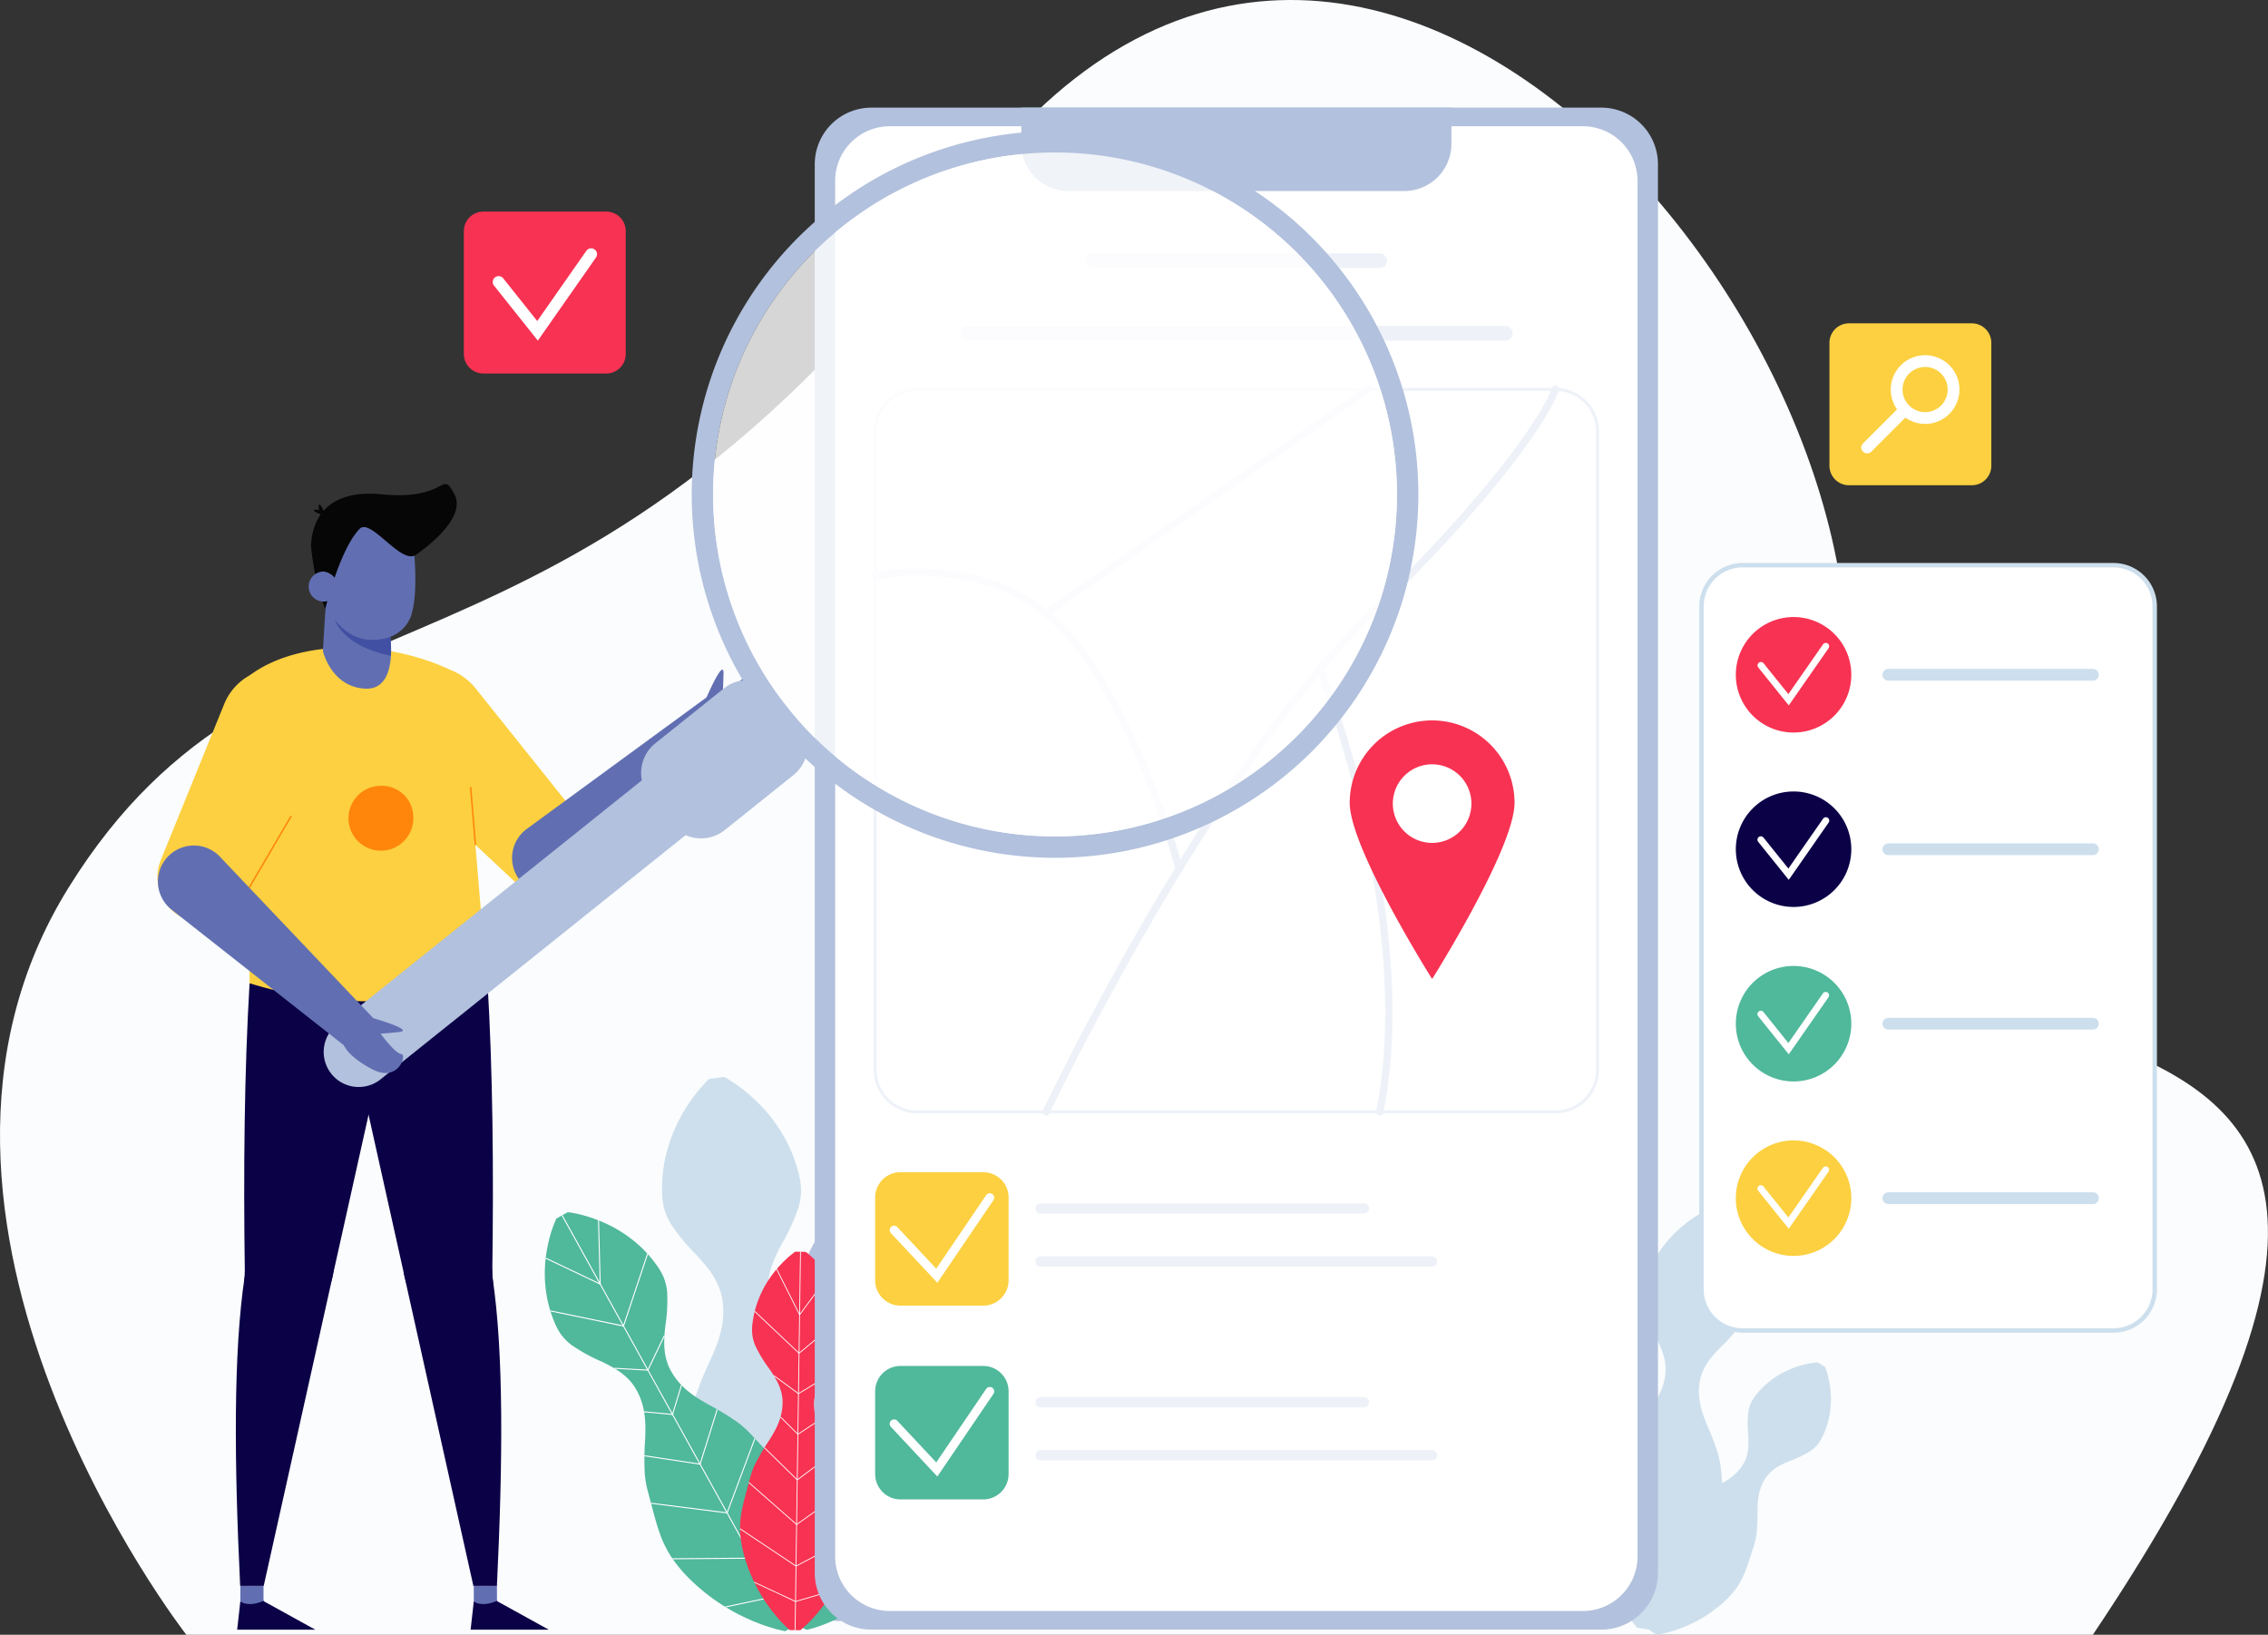 <svg id="Group_25794" data-name="Group 25794" xmlns="http://www.w3.org/2000/svg" xmlns:xlink="http://www.w3.org/1999/xlink" width="208.193" height="150.042" viewBox="0 0 208.193 150.042">
  <rect x="0" y="0" width="208.193" height="150.042" fill="#333333" stroke="none"/>
  <defs>
    <clipPath id="clip-path">
      <rect id="Rectangle_17870" data-name="Rectangle 17870" width="62.779" height="62.779" fill="none"/>
    </clipPath>
  </defs>
  <g id="Group_25684" data-name="Group 25684">
    <path id="Path_33313" data-name="Path 33313" d="M232.492,534.264s-29.719-38.142-10.807-68.576,45.593-14.223,82.5-63.935,90.881,18.4,79.134,54.591,74.924,2.4,24.186,77.919Z" transform="translate(-215.389 -384.222)" fill="#fafcfd"/>
  </g>
  <g id="Group_25685" data-name="Group 25685" transform="translate(71.428 110.468)">
    <path id="Path_33314" data-name="Path 33314" d="M748.792,1240.249c-.117-.106-.22-.211-.322-.317s-.209-.211-.3-.316c-.193-.21-.368-.419-.537-.628l-.248-.313-.23-.312c-.159-.208-.289-.415-.433-.623a16.449,16.449,0,0,1-1.344-2.469,16.143,16.143,0,0,1-.841-2.443,11.848,11.848,0,0,1-.382-2.418,8.857,8.857,0,0,1,.234-2.386c.179-.79.436-1.576.677-2.363.122-.393.239-.787.366-1.18a7.983,7.983,0,0,1,.5-1.173,22.055,22.055,0,0,1,1.495-2.319c.261-.386.519-.772.732-1.16a6.663,6.663,0,0,0,.518-1.172,5.357,5.357,0,0,0,.248-1.186,4.249,4.249,0,0,0-.045-1.2,5.11,5.11,0,0,0-.4-1.22c-.092-.2-.2-.411-.321-.617s-.243-.412-.369-.619a13.913,13.913,0,0,1-1.381-2.471,4.211,4.211,0,0,1-.266-1.213,4.966,4.966,0,0,1,.092-1.194,9.942,9.942,0,0,1,.718-2.361,10.752,10.752,0,0,1,1.42-2.323c.154-.192.312-.384.493-.574l.265-.286.29-.285c.092-.095.2-.189.308-.284s.216-.189.33-.282.239-.187.363-.281l.188-.14c.062-.047.138-.093.206-.139l1.061.056c.063.053.133.107.19.16l.172.159c.114.106.234.212.332.318s.207.211.3.315.194.21.276.314l.258.314.234.312c.159.208.3.415.429.622a10.726,10.726,0,0,1,1.167,2.46,9.946,9.946,0,0,1,.465,2.423,4.979,4.979,0,0,1-.035,1.2,4.219,4.219,0,0,1-.393,1.178,13.921,13.921,0,0,1-1.634,2.312c-.147.192-.3.384-.432.577s-.271.385-.384.579a5.144,5.144,0,0,0-.528,1.171,4.239,4.239,0,0,0-.171,1.19,5.36,5.36,0,0,0,.122,1.205,6.619,6.619,0,0,0,.391,1.22c.171.409.387.82.605,1.231a22.019,22.019,0,0,1,1.241,2.464,7.989,7.989,0,0,1,.377,1.219c.085.4.159.808.239,1.212.156.808.329,1.616.424,2.421a8.836,8.836,0,0,1-.019,2.4,11.832,11.832,0,0,1-.634,2.365,16.22,16.22,0,0,1-1.094,2.34,16.438,16.438,0,0,1-1.6,2.314c-.165.191-.316.383-.5.573l-.262.286-.28.285c-.191.189-.387.379-.6.568-.1.095-.219.188-.332.282s-.226.188-.354.281Z" transform="translate(-744.147 -1201.982)" fill="#b2c1dd"/>
  </g>
  <g id="Group_25686" data-name="Group 25686" transform="translate(60.777 98.855)">
    <path id="Path_33315" data-name="Path 33315" d="M676.239,1166.752c-.179-.11-.339-.223-.5-.337s-.325-.225-.47-.34c-.3-.228-.583-.459-.855-.691l-.4-.349-.377-.352c-.259-.234-.478-.473-.717-.709a21.849,21.849,0,0,1-2.357-2.905,21.509,21.509,0,0,1-1.692-2.992,15.731,15.731,0,0,1-1.085-3.072,11.765,11.765,0,0,1-.272-3.178c.043-1.077.189-2.167.313-3.255.065-.544.122-1.087.193-1.632a10.6,10.6,0,0,1,.374-1.656,29.3,29.3,0,0,1,1.393-3.4c.247-.568.492-1.136.676-1.7a8.815,8.815,0,0,0,.394-1.658,7.154,7.154,0,0,0,.038-1.612,5.653,5.653,0,0,0-.35-1.561,6.8,6.8,0,0,0-.821-1.5c-.169-.246-.365-.488-.569-.729s-.418-.481-.633-.721a18.539,18.539,0,0,1-2.406-2.9,5.608,5.608,0,0,1-.642-1.523,6.61,6.61,0,0,1-.169-1.585,13.23,13.23,0,0,1,.367-3.262,14.3,14.3,0,0,1,1.3-3.384c.155-.288.316-.577.506-.87l.278-.438.31-.442c.1-.146.222-.3.334-.445s.236-.3.363-.45.268-.3.408-.455l.211-.229c.071-.076.158-.155.236-.231l1.4-.184c.1.055.2.108.287.163l.263.166c.174.111.358.221.511.335s.322.226.467.34.305.229.438.345l.413.348.382.352c.259.234.489.471.713.71a14.3,14.3,0,0,1,2.123,2.936,13.237,13.237,0,0,1,1.2,3.058,6.591,6.591,0,0,1,.245,1.575,5.6,5.6,0,0,1-.228,1.637,18.535,18.535,0,0,1-1.578,3.421c-.146.287-.3.575-.426.859s-.262.57-.362.851a6.805,6.805,0,0,0-.407,1.661,5.63,5.63,0,0,0,.064,1.6,7.124,7.124,0,0,0,.451,1.548,8.823,8.823,0,0,0,.808,1.5c.322.493.7.979,1.09,1.464a29.373,29.373,0,0,1,2.221,2.923,10.625,10.625,0,0,1,.788,1.5c.209.508.4,1.019.607,1.528.4,1.019.822,2.035,1.141,3.064a11.779,11.779,0,0,1,.556,3.141,15.737,15.737,0,0,1-.257,3.248,21.432,21.432,0,0,1-.864,3.327,21.8,21.8,0,0,1-1.528,3.414c-.17.29-.32.578-.51.871l-.273.438-.3.441c-.2.294-.414.59-.648.888-.11.148-.241.3-.366.45s-.25.3-.395.453Z" transform="translate(-665.306 -1116.012)" fill="#cddfed"/>
  </g>
  <g id="Group_25687" data-name="Group 25687" transform="translate(50.01 111.255)">
    <path id="Path_33316" data-name="Path 33316" d="M607.67,1246.265c-.176-.031-.338-.071-.5-.11s-.328-.077-.477-.122c-.31-.086-.6-.181-.892-.279l-.425-.151-.408-.161c-.277-.1-.525-.224-.788-.337a18.553,18.553,0,0,1-2.768-1.56,18.237,18.237,0,0,1-2.27-1.836,13.352,13.352,0,0,1-1.816-2.088,10,10,0,0,1-1.207-2.426c-.3-.865-.527-1.771-.768-2.669-.119-.45-.244-.9-.357-1.35a9.084,9.084,0,0,1-.221-1.426,24.892,24.892,0,0,1,.041-3.118c.018-.526.034-1.051.005-1.551a7.5,7.5,0,0,0-.207-1.433,6.042,6.042,0,0,0-.474-1.285,4.786,4.786,0,0,0-.763-1.124,5.793,5.793,0,0,0-1.117-.929c-.21-.141-.44-.271-.677-.4s-.48-.25-.725-.372a15.763,15.763,0,0,1-2.805-1.54,4.751,4.751,0,0,1-.982-1,5.6,5.6,0,0,1-.628-1.2,11.268,11.268,0,0,1-.728-2.692,12.161,12.161,0,0,1-.032-3.078c.032-.276.07-.554.128-.845l.083-.433.107-.446c.032-.147.083-.3.125-.456s.094-.31.147-.468.117-.323.18-.486l.1-.247c.032-.082.076-.171.114-.257l1.051-.583c.092.013.191.023.278.039l.26.049c.172.033.352.063.508.105s.325.078.475.124.312.085.453.136l.435.145.411.159c.277.1.533.22.785.338a12.142,12.142,0,0,1,2.594,1.657,11.249,11.249,0,0,1,1.9,2.042,5.623,5.623,0,0,1,.685,1.168,4.766,4.766,0,0,1,.331,1.365,15.742,15.742,0,0,1-.179,3.195c-.026.272-.057.547-.068.812s-.029.532-.021.785a5.786,5.786,0,0,0,.2,1.439,4.8,4.8,0,0,0,.55,1.243,6.046,6.046,0,0,0,.839,1.082,7.489,7.489,0,0,0,1.107.934c.409.29.862.554,1.318.817a24.852,24.852,0,0,1,2.667,1.616,9.022,9.022,0,0,1,1.092.942c.324.336.637.679.956,1.017.634.681,1.284,1.352,1.858,2.065a10,10,0,0,1,1.419,2.308,13.344,13.344,0,0,1,.811,2.646,18.238,18.238,0,0,1,.356,2.9,18.53,18.53,0,0,1-.142,3.174c-.044.282-.073.557-.131.847l-.08.431-.1.441c-.069.3-.143.6-.235.9-.04.151-.1.312-.149.469s-.1.315-.17.482Z" transform="translate(-585.598 -1207.805)" fill="#50b89b"/>
  </g>
  <g id="Group_25688" data-name="Group 25688" transform="translate(51.556 111.523)">
    <rect id="Rectangle_17865" data-name="Rectangle 17865" width="0.092" height="43.314" transform="translate(0 0.045) rotate(-29.017)" fill="#fff"/>
  </g>
  <g id="Group_25689" data-name="Group 25689" transform="translate(50.072 112.011)">
    <path id="Path_33317" data-name="Path 33317" d="M591.131,1219.322l-5.072-2.412.04-.083,4.936,2.348-.152-5.769.092,0Z" transform="translate(-586.059 -1213.403)" fill="#fff"/>
  </g>
  <g id="Group_25690" data-name="Group 25690" transform="translate(50.512 115.073)">
    <path id="Path_33318" data-name="Path 33318" d="M596.069,1242.765l-6.753-1.4.019-.09,6.673,1.378,2.195-6.583.088.029Z" transform="translate(-589.315 -1236.075)" fill="#fff"/>
  </g>
  <g id="Group_25691" data-name="Group 25691" transform="translate(56.389 122.569)">
    <path id="Path_33319" data-name="Path 33319" d="M635.935,1294.793H635.9l-3.084-.168.005-.092,3.053.166,1.5-3.134.083.04Z" transform="translate(-632.82 -1291.563)" fill="#fff"/>
  </g>
  <g id="Group_25692" data-name="Group 25692" transform="translate(59.12 127.125)">
    <path id="Path_33320" data-name="Path 33320" d="M655.682,1328.034l-2.648-.248.009-.092,2.573.241.807-2.648.088.027Z" transform="translate(-653.034 -1325.287)" fill="#fff"/>
  </g>
  <g id="Group_25693" data-name="Group 25693" transform="translate(59.151 129.355)">
    <path id="Path_33321" data-name="Path 33321" d="M658.412,1346.88l-5.148-.776.014-.091,5.069.764,1.557-4.979.088.028Z" transform="translate(-653.265 -1341.798)" fill="#fff"/>
  </g>
  <g id="Group_25694" data-name="Group 25694" transform="translate(59.757 132.019)">
    <path id="Path_33322" data-name="Path 33322" d="M664.772,1368.4l-.036,0-6.981-.881.012-.092,6.945.877,2.534-6.785.087.032Z" transform="translate(-657.754 -1361.517)" fill="#fff"/>
  </g>
  <g id="Group_25695" data-name="Group 25695" transform="translate(61.738 136.205)">
    <path id="Path_33323" data-name="Path 33323" d="M672.416,1399.415v-.092l7.286-.055,3.613-6.762.081.044-3.639,6.811h-.028Z" transform="translate(-672.416 -1392.505)" fill="#fff"/>
  </g>
  <g id="Group_25696" data-name="Group 25696" transform="translate(66.585 142.355)">
    <path id="Path_33324" data-name="Path 33324" d="M708.313,1443.213l-.019-.09,4.407-.928,3.108-4.162.074.055-3.129,4.189-.017,0Z" transform="translate(-708.294 -1438.033)" fill="#fff"/>
  </g>
  <g id="Group_25697" data-name="Group 25697" transform="translate(72.226 118.326)">
    <path id="Path_33325" data-name="Path 33325" d="M751.869,1291.422c.141-.029.269-.064.4-.1s.261-.069.38-.109c.247-.076.48-.158.708-.244l.338-.13.323-.138c.22-.09.416-.192.624-.288a14.817,14.817,0,0,0,2.185-1.312,14.664,14.664,0,0,0,1.78-1.522,10.739,10.739,0,0,0,1.409-1.714,8.018,8.018,0,0,0,.913-1.971c.223-.7.383-1.432.557-2.157.085-.363.175-.724.256-1.09a7.248,7.248,0,0,0,.146-1.147,19.919,19.919,0,0,0-.1-2.5c-.026-.421-.05-.842-.038-1.243a6.033,6.033,0,0,1,.134-1.153,4.866,4.866,0,0,1,.351-1.041,3.845,3.845,0,0,1,.587-.918,4.634,4.634,0,0,1,.875-.769c.166-.118.347-.227.534-.334s.379-.211.573-.314a12.637,12.637,0,0,0,2.215-1.3,3.817,3.817,0,0,0,.765-.826,4.492,4.492,0,0,0,.477-.975,9.023,9.023,0,0,0,.524-2.174,9.742,9.742,0,0,0-.042-2.468c-.032-.22-.068-.443-.121-.674l-.076-.345-.1-.355c-.029-.117-.073-.242-.11-.363s-.082-.246-.128-.372-.1-.256-.155-.386l-.082-.2c-.028-.065-.065-.135-.1-.2l-.855-.444c-.073.013-.153.022-.222.038l-.207.045c-.138.031-.28.058-.405.1s-.259.069-.378.109-.248.075-.36.119l-.346.126-.326.136c-.22.09-.423.188-.622.289a9.728,9.728,0,0,0-2.042,1.386,9.016,9.016,0,0,0-1.476,1.679,4.493,4.493,0,0,0-.523.952,3.822,3.822,0,0,0-.235,1.1,12.64,12.64,0,0,0,.214,2.557c.027.218.058.438.073.649s.035.426.034.629a4.616,4.616,0,0,1-.126,1.157,3.831,3.831,0,0,1-.413,1.009,4.853,4.853,0,0,1-.649.886,5.984,5.984,0,0,1-.866.773c-.321.241-.679.463-1.039.684a19.833,19.833,0,0,0-2.1,1.354,7.212,7.212,0,0,0-.855.779c-.252.277-.5.558-.744.837-.493.559-1,1.112-1.444,1.7a8.014,8.014,0,0,0-1.087,1.882,10.717,10.717,0,0,0-.591,2.139,14.648,14.648,0,0,0-.221,2.331,14.881,14.881,0,0,0,.184,2.542c.041.225.071.445.124.676l.073.344.088.351c.062.236.128.474.208.72.036.121.085.248.13.373s.09.25.147.382Z" transform="translate(-750.059 -1260.154)" fill="#50b89b"/>
  </g>
  <g id="Group_25698" data-name="Group 25698" transform="translate(73.577 118.531)">
    <path id="Path_33326" data-name="Path 33326" d="M760.119,1292.527l-.066-.034,16-30.825.066.034Z" transform="translate(-760.053 -1261.668)" fill="#fff"/>
  </g>
  <g id="Group_25699" data-name="Group 25699" transform="translate(86.904 118.996)">
    <path id="Path_33327" data-name="Path 33327" d="M858.717,1269.857l-.006-4.748h.074l.006,4.627,3.9-1.991.034.066Z" transform="translate(-858.711 -1265.109)" fill="#fff"/>
  </g>
  <g id="Group_25700" data-name="Group 25700" transform="translate(83.367 121.548)">
    <path id="Path_33328" data-name="Path 33328" d="M834.459,1289.321l-1.927-5.29.07-.025,1.9,5.228,5.318-1.253.017.072Z" transform="translate(-832.531 -1284.006)" fill="#fff"/>
  </g>
  <g id="Group_25701" data-name="Group 25701" transform="translate(82.296 127.59)">
    <path id="Path_33329" data-name="Path 33329" d="M825.9,1331.291l-.011-.022-1.281-2.5.066-.034,1.27,2.478,2.444-.2.006.074Z" transform="translate(-824.602 -1328.734)" fill="#fff"/>
  </g>
  <g id="Group_25702" data-name="Group 25702" transform="translate(81.14 131.276)">
    <path id="Path_33330" data-name="Path 33330" d="M816.768,1358.206l-.725-2.162.07-.024.706,2.1,2.057-.25.009.073Z" transform="translate(-816.043 -1356.021)" fill="#fff"/>
  </g>
  <g id="Group_25703" data-name="Group 25703" transform="translate(78.559 133.137)">
    <path id="Path_33331" data-name="Path 33331" d="M798.314,1373.835l-1.379-4.016.07-.024,1.358,3.956,4.046-.724.013.073Z" transform="translate(-796.935 -1369.794)" fill="#fff"/>
  </g>
  <g id="Group_25704" data-name="Group 25704" transform="translate(75.848 135.348)">
    <path id="Path_33332" data-name="Path 33332" d="M779.071,1391.629l-2.2-5.437.069-.028,2.181,5.382,5.547-.856.011.073Z" transform="translate(-776.868 -1386.164)" fill="#fff"/>
  </g>
  <g id="Group_25705" data-name="Group 25705" transform="translate(73.228 138.778)">
    <path id="Path_33333" data-name="Path 33333" d="M760.544,1416.971l-.011-.019-3.057-5.36.064-.037,3.046,5.341,5.841-.117v.074Z" transform="translate(-757.477 -1411.556)" fill="#fff"/>
  </g>
  <g id="Group_25706" data-name="Group 25706" transform="translate(72.198 143.741)">
    <path id="Path_33334" data-name="Path 33334" d="M756.033,1452.276l-3.581-.651-.009-.011-2.592-3.278.058-.046,2.583,3.267,3.553.647Z" transform="translate(-749.852 -1448.289)" fill="#fff"/>
  </g>
  <g id="Group_25707" data-name="Group 25707" transform="translate(67.937 114.882)">
    <path id="Path_33335" data-name="Path 33335" d="M723.838,1269.4c.113-.089.212-.178.31-.267s.2-.178.291-.267c.187-.178.358-.357.524-.535l.243-.268.227-.268c.156-.178.286-.357.429-.536a14.876,14.876,0,0,0,1.365-2.151,14.65,14.65,0,0,0,.909-2.158,10.73,10.73,0,0,0,.492-2.164,8.009,8.009,0,0,0-.067-2.172c-.114-.726-.3-1.452-.468-2.178-.087-.363-.168-.725-.259-1.089a7.263,7.263,0,0,0-.384-1.091,20,20,0,0,0-1.21-2.189c-.212-.365-.422-.73-.591-1.094a6,6,0,0,1-.4-1.091,4.881,4.881,0,0,1-.152-1.088,3.852,3.852,0,0,1,.114-1.084,4.627,4.627,0,0,1,.437-1.079c.1-.179.209-.359.328-.538s.245-.358.371-.537a12.642,12.642,0,0,0,1.4-2.151,3.825,3.825,0,0,0,.314-1.081,4.509,4.509,0,0,0-.011-1.086,9.007,9.007,0,0,0-.506-2.178,9.723,9.723,0,0,0-1.143-2.187c-.128-.183-.259-.366-.411-.548l-.222-.275-.245-.275c-.078-.092-.174-.184-.261-.275s-.183-.184-.281-.276-.205-.184-.312-.276l-.161-.138c-.054-.046-.119-.092-.178-.138l-.963-.014c-.06.045-.127.089-.182.133l-.165.133c-.109.089-.224.177-.319.267s-.2.178-.289.267-.188.178-.269.268l-.252.267-.23.268c-.157.179-.294.358-.426.537a9.73,9.73,0,0,0-1.205,2.154,9.017,9.017,0,0,0-.568,2.163,4.491,4.491,0,0,0-.041,1.085,3.806,3.806,0,0,0,.283,1.089,12.62,12.62,0,0,0,1.337,2.19c.121.183.248.365.356.548s.222.365.312.547a4.632,4.632,0,0,1,.406,1.091,3.837,3.837,0,0,1,.083,1.087,4.866,4.866,0,0,1-.183,1.083,6.008,6.008,0,0,1-.428,1.079c-.179.359-.4.718-.622,1.077a19.892,19.892,0,0,0-1.272,2.152,7.227,7.227,0,0,0-.415,1.08c-.1.36-.193.721-.29,1.081-.19.721-.4,1.442-.531,2.163a8.015,8.015,0,0,0-.128,2.169,10.694,10.694,0,0,0,.43,2.177,14.658,14.658,0,0,0,.847,2.183,14.844,14.844,0,0,0,1.3,2.189c.138.183.263.366.414.549l.219.275.236.275c.161.183.327.366.509.55.086.092.187.184.283.276s.193.184.3.276Z" transform="translate(-718.306 -1234.656)" fill="#f83252"/>
  </g>
  <g id="Group_25708" data-name="Group 25708" transform="translate(72.951 114.888)">
    <rect id="Rectangle_17866" data-name="Rectangle 17866" width="34.731" height="0.074" transform="translate(0 34.728) rotate(-89.186)" fill="#fff"/>
  </g>
  <g id="Group_25709" data-name="Group 25709" transform="translate(71.263 116.469)">
    <path id="Path_33336" data-name="Path 33336" d="M745.056,1250.68l-.027-.054-2.105-4.188.066-.033,2.078,4.134,2.6-3.529.06.044Z" transform="translate(-742.924 -1246.404)" fill="#fff"/>
  </g>
  <g id="Group_25710" data-name="Group 25710" transform="translate(69.256 120.337)">
    <path id="Path_33337" data-name="Path 33337" d="M732.162,1278.963l-.024-.023-4.069-3.843.051-.054,4.045,3.821,4.193-3.5.048.057Z" transform="translate(-728.069 -1275.043)" fill="#fff"/>
  </g>
  <g id="Group_25711" data-name="Group 25711" transform="translate(71.009 126.221)">
    <path id="Path_33338" data-name="Path 33338" d="M743.334,1320.331l-2.286-1.676.044-.06,2.246,1.647,2.1-1.274.039.063Z" transform="translate(-741.048 -1318.595)" fill="#fff"/>
  </g>
  <g id="Group_25712" data-name="Group 25712" transform="translate(71.623 130.032)">
    <path id="Path_33339" data-name="Path 33339" d="M747.206,1348.472l-1.617-1.608.052-.053,1.574,1.566,1.727-1.145.041.062Z" transform="translate(-745.589 -1346.812)" fill="#fff"/>
  </g>
  <g id="Group_25713" data-name="Group 25713" transform="translate(70.149 132.852)">
    <path id="Path_33340" data-name="Path 33340" d="M737.71,1370.712l-.023-.022-3.01-2.951.052-.053,2.987,2.928,3.293-2.46.044.059Z" transform="translate(-734.678 -1367.687)" fill="#fff"/>
  </g>
  <g id="Group_25714" data-name="Group 25714" transform="translate(68.718 136.044)">
    <path id="Path_33341" data-name="Path 33341" d="M728.491,1395.246l-4.406-3.873.049-.056,4.362,3.835,4.576-3.251.043.06Z" transform="translate(-724.085 -1391.317)" fill="#fff"/>
  </g>
  <g id="Group_25715" data-name="Group 25715" transform="translate(67.917 140.287)">
    <path id="Path_33342" data-name="Path 33342" d="M723.308,1426.217l-.018-.012-5.134-3.422.041-.062,5.115,3.41,5.17-2.722.034.066Z" transform="translate(-718.156 -1422.721)" fill="#fff"/>
  </g>
  <g id="Group_25716" data-name="Group 25716" transform="translate(69.223 145.187)">
    <path id="Path_33343" data-name="Path 33343" d="M731.625,1460.839l-.013-.006-3.786-1.769.031-.067,3.774,1.763,3.466-1.014.021.071Z" transform="translate(-727.826 -1458.997)" fill="#fff"/>
  </g>
  <g id="Group_25717" data-name="Group 25717" transform="translate(150.917 125.055)">
    <path id="Path_33344" data-name="Path 33344" d="M1333.058,1334.526c-.038-.113-.067-.221-.1-.328s-.061-.217-.082-.32c-.05-.21-.089-.413-.124-.614l-.049-.3-.038-.291c-.028-.2-.037-.381-.056-.571a12.483,12.483,0,0,1,.023-2.129,12.259,12.259,0,0,1,.346-1.926,8.95,8.95,0,0,1,.641-1.74,6.7,6.7,0,0,1,1.036-1.491c.41-.456.87-.881,1.32-1.312.226-.215.448-.432.677-.645a6.043,6.043,0,0,1,.766-.59,16.671,16.671,0,0,1,1.844-.982c.315-.159.628-.319.912-.5a5,5,0,0,0,.775-.584,4.046,4.046,0,0,0,.6-.693,3.206,3.206,0,0,0,.414-.811,3.863,3.863,0,0,0,.185-.955c.015-.169.017-.346.016-.526s-.008-.362-.016-.546a10.56,10.56,0,0,1,0-2.144,3.178,3.178,0,0,1,.272-.9,3.739,3.739,0,0,1,.5-.756,7.521,7.521,0,0,1,1.346-1.3,8.122,8.122,0,0,1,1.8-1.012c.173-.07.348-.138.538-.2l.28-.091.3-.081c.1-.029.205-.049.308-.074s.212-.045.322-.065.228-.035.344-.051l.176-.023c.059-.008.125-.01.188-.016l.681.429c.022.058.048.119.066.176l.055.169c.036.112.077.227.1.332s.059.216.08.319.051.211.067.31l.055.3.039.293c.028.2.043.385.054.57a8.139,8.139,0,0,1-.136,2.058,7.548,7.548,0,0,1-.587,1.774,3.773,3.773,0,0,1-.465.779,3.189,3.189,0,0,1-.694.634,10.559,10.559,0,0,1-1.934.925c-.168.073-.34.143-.5.222s-.322.155-.468.241a3.88,3.88,0,0,0-.781.58,3.208,3.208,0,0,0-.553.724,4.075,4.075,0,0,0-.365.842,5.034,5.034,0,0,0-.191.951c-.038.333-.047.685-.054,1.038a16.777,16.777,0,0,1-.089,2.088,6.044,6.044,0,0,1-.2.945c-.093.3-.193.593-.289.89-.194.592-.379,1.19-.613,1.757a6.7,6.7,0,0,1-.9,1.578,8.938,8.938,0,0,1-1.293,1.329,12.2,12.2,0,0,1-1.587,1.144,12.427,12.427,0,0,1-1.91.941c-.18.066-.35.137-.54.2l-.279.092-.29.085c-.2.055-.4.108-.607.154-.1.025-.215.043-.324.064s-.219.041-.338.055Z" transform="translate(-1332.579 -1309.969)" fill="#cddfed"/>
  </g>
  <g id="Group_25718" data-name="Group 25718" transform="translate(146.647 111.258)">
    <path id="Path_33345" data-name="Path 33345" d="M1304.609,1245.968c-.107-.119-.2-.235-.289-.351s-.188-.234-.268-.348c-.171-.231-.325-.459-.473-.686l-.216-.339-.2-.337c-.138-.225-.246-.446-.368-.669a16.5,16.5,0,0,1-1.087-2.617,16.259,16.259,0,0,1-.586-2.536,11.907,11.907,0,0,1-.128-2.464,8.91,8.91,0,0,1,.485-2.367c.263-.773.6-1.533.927-2.3.164-.381.322-.763.49-1.144a8.084,8.084,0,0,1,.627-1.122,22.248,22.248,0,0,1,1.741-2.168c.3-.359.6-.719.855-1.086a6.723,6.723,0,0,0,.642-1.12,5.4,5.4,0,0,0,.373-1.163,4.263,4.263,0,0,0,.081-1.209,5.151,5.151,0,0,0-.274-1.266c-.07-.215-.16-.432-.257-.652s-.2-.439-.3-.659a14.022,14.022,0,0,1-1.125-2.622,4.246,4.246,0,0,1-.139-1.244,4.991,4.991,0,0,1,.217-1.187,10.032,10.032,0,0,1,.968-2.29,10.808,10.808,0,0,1,1.667-2.179c.174-.176.353-.351.554-.523l.3-.259.32-.255c.1-.086.225-.168.338-.252s.236-.166.36-.248.259-.162.394-.243l.2-.121c.068-.04.148-.078.221-.117l1.058.167c.057.06.122.121.173.18l.155.178c.1.118.213.237.3.353s.185.233.266.347.172.231.244.344l.226.341.2.337c.138.226.254.447.365.669a10.815,10.815,0,0,1,.911,2.588,10.024,10.024,0,0,1,.211,2.477,5.01,5.01,0,0,1-.161,1.2,4.247,4.247,0,0,1-.517,1.139,14.033,14.033,0,0,1-1.881,2.146c-.167.177-.341.353-.494.532s-.312.358-.446.54a5.128,5.128,0,0,0-.652,1.118,4.27,4.27,0,0,0-.3,1.175,5.41,5.41,0,0,0,0,1.221,6.685,6.685,0,0,0,.264,1.264c.128.428.3.863.478,1.3a22.128,22.128,0,0,1,.985,2.6,8.031,8.031,0,0,1,.25,1.261c.043.414.075.826.113,1.239.072.826.16,1.655.171,2.471a8.927,8.927,0,0,1-.271,2.4,11.956,11.956,0,0,1-.884,2.3,16.313,16.313,0,0,1-1.342,2.231,16.575,16.575,0,0,1-1.843,2.151c-.186.174-.357.351-.557.522l-.293.259-.31.256c-.211.17-.428.34-.662.506-.112.084-.24.165-.363.248s-.246.165-.384.244Z" transform="translate(-1300.976 -1207.83)" fill="#cddfed"/>
  </g>
  <g id="Group_25719" data-name="Group 25719" transform="translate(42.58 19.422)">
    <path id="Path_33346" data-name="Path 33346" d="M543.668,542.859h-11.28a1.79,1.79,0,0,1-1.79-1.79V529.79a1.79,1.79,0,0,1,1.79-1.79h11.28a1.79,1.79,0,0,1,1.79,1.79v11.28a1.79,1.79,0,0,1-1.79,1.79" transform="translate(-530.598 -528)" fill="#f83252"/>
  </g>
  <g id="Group_25720" data-name="Group 25720" transform="translate(45.221 22.801)">
    <path id="Path_33347" data-name="Path 33347" d="M554.3,561.474l-4.032-5.06a.539.539,0,0,1,.843-.671l3.133,3.932,4.5-6.434a.539.539,0,1,1,.883.618Z" transform="translate(-550.149 -553.011)" fill="#fff"/>
  </g>
  <g id="Group_25721" data-name="Group 25721" transform="translate(74.791 9.875)">
    <path id="Path_33348" data-name="Path 33348" d="M846.445,462.524V591.817a5.205,5.205,0,0,1-5.207,5.2H774.249a5.2,5.2,0,0,1-5.206-5.2V462.524a5.2,5.2,0,0,1,5.206-5.2h66.989a5.2,5.2,0,0,1,5.207,5.2" transform="translate(-769.043 -457.32)" fill="#b2c1dd"/>
  </g>
  <g id="Group_25722" data-name="Group 25722" transform="translate(76.663 11.587)">
    <path id="Path_33349" data-name="Path 33349" d="M856.558,475.076V601.2a5.016,5.016,0,0,1-4.954,5.076H787.854A5.016,5.016,0,0,1,782.9,601.2V475.076A5.016,5.016,0,0,1,787.854,470H851.6a5.016,5.016,0,0,1,4.954,5.076" transform="translate(-782.9 -470)" fill="#fff"/>
  </g>
  <g id="Group_25723" data-name="Group 25723" transform="translate(93.754 9.875)">
    <path id="Path_33350" data-name="Path 33350" d="M948.9,457.32v3.334a4.323,4.323,0,0,1-4.323,4.323H913.746a4.323,4.323,0,0,1-4.323-4.323V457.32Z" transform="translate(-909.423 -457.32)" fill="#b2c1dd"/>
  </g>
  <g id="Group_25724" data-name="Group 25724" transform="translate(99.653 23.25)">
    <path id="Path_33351" data-name="Path 33351" d="M980.092,557.683H953.766a.675.675,0,0,1,0-1.351h26.326a.675.675,0,1,1,0,1.351Z" transform="translate(-953.09 -556.332)" fill="#eef2f8"/>
  </g>
  <g id="Group_25725" data-name="Group 25725" transform="translate(88.126 29.914)">
    <path id="Path_33352" data-name="Path 33352" d="M917.812,607.019H868.431a.675.675,0,0,1,0-1.351h49.381a.675.675,0,0,1,0,1.351Z" transform="translate(-867.756 -605.668)" fill="#eef2f8"/>
  </g>
  <g id="Group_25726" data-name="Group 25726" transform="translate(80.201 35.606)">
    <path id="Path_33353" data-name="Path 33353" d="M871.672,714.383H813.088a4,4,0,0,1-4-4V651.8a4,4,0,0,1,4-4h58.585a4,4,0,0,1,4,4v58.585A4,4,0,0,1,871.672,714.383Zm-58.585-66.312a3.732,3.732,0,0,0-3.729,3.728v58.585a3.732,3.732,0,0,0,3.729,3.728h58.585a3.733,3.733,0,0,0,3.729-3.728V651.8a3.732,3.732,0,0,0-3.729-3.728Z" transform="translate(-809.089 -647.801)" fill="#eef2f8"/>
  </g>
  <g id="Group_25727" data-name="Group 25727" transform="translate(95.698 35.403)">
    <path id="Path_33354" data-name="Path 33354" d="M924.146,713.287a.338.338,0,0,1-.305-.482c.036-.077,3.717-7.834,9.2-17.295,5.064-8.739,12.746-20.763,20.589-28.419,14.9-14.542,16.925-20.5,16.944-20.557a.338.338,0,1,1,.643.206c-.079.245-2.1,6.174-17.115,20.833-14.912,14.557-29.5,45.211-29.65,45.519A.338.338,0,0,1,924.146,713.287Z" transform="translate(-923.809 -646.3)" fill="#eef2f8"/>
  </g>
  <g id="Group_25728" data-name="Group 25728" transform="translate(79.998 52.181)">
    <path id="Path_33355" data-name="Path 33355" d="M835.826,798.381a.338.338,0,0,1-.327-.253c-.033-.13-3.43-13.047-9.794-21a16.523,16.523,0,0,0-11.227-5.8,23.107,23.107,0,0,0-6.483.153.338.338,0,0,1-.134-.662,23.384,23.384,0,0,1,6.7-.162,17.184,17.184,0,0,1,11.677,6.046c6.455,8.068,9.886,21.123,9.92,21.254a.338.338,0,0,1-.327.423Z" transform="translate(-807.59 -770.499)" fill="#eef2f8"/>
  </g>
  <g id="Group_25729" data-name="Group 25729" transform="translate(95.698 35.403)">
    <path id="Path_33356" data-name="Path 33356" d="M924.146,667.488a.338.338,0,0,1-.193-.615l29.539-20.513a.338.338,0,1,1,.385.555l-29.539,20.513A.336.336,0,0,1,924.146,667.488Z" transform="translate(-923.808 -646.3)" fill="#eef2f8"/>
  </g>
  <g id="Group_25730" data-name="Group 25730" transform="translate(120.824 61.066)">
    <path id="Path_33357" data-name="Path 33357" d="M1115.643,877.6a.338.338,0,0,1-.332-.4c1.849-9.221.263-19.728-1.394-26.919a102.318,102.318,0,0,0-4.082-13.538.338.338,0,1,1,.627-.251,103.118,103.118,0,0,1,4.113,13.638c1.671,7.255,3.27,17.865,1.4,27.2A.338.338,0,0,1,1115.643,877.6Z" transform="translate(-1109.812 -836.274)" fill="#eef2f8"/>
  </g>
  <g id="Group_25731" data-name="Group 25731" transform="translate(123.898 66.122)">
    <path id="Path_33358" data-name="Path 33358" d="M1140.133,873.705a7.566,7.566,0,0,0-7.565,7.565c0,4.177,7.565,16.17,7.565,16.17s7.565-11.993,7.565-16.17a7.564,7.564,0,0,0-7.565-7.565m0,11.242a3.607,3.607,0,1,1,3.607-3.607,3.606,3.606,0,0,1-3.607,3.607" transform="translate(-1132.568 -873.705)" fill="#f83252"/>
  </g>
  <g id="Group_25732" data-name="Group 25732" transform="translate(80.336 107.589)">
    <path id="Path_33359" data-name="Path 33359" d="M820.011,1192.915h-7.594a2.326,2.326,0,0,1-2.327-2.327v-7.594a2.326,2.326,0,0,1,2.327-2.327h7.594a2.326,2.326,0,0,1,2.327,2.327v7.594a2.327,2.327,0,0,1-2.327,2.327" transform="translate(-810.09 -1180.668)" fill="#fcd040"/>
  </g>
  <g id="Group_25733" data-name="Group 25733" transform="translate(81.671 109.525)">
    <path id="Path_33360" data-name="Path 33360" d="M824.349,1203.212l-4.264-4.558a.405.405,0,0,1,.592-.554l3.571,3.818,4.578-6.74a.405.405,0,1,1,.67.455Z" transform="translate(-819.976 -1195)" fill="#fff"/>
  </g>
  <g id="Group_25734" data-name="Group 25734" transform="translate(95.048 110.448)">
    <path id="Path_33361" data-name="Path 33361" d="M949.156,1202.778H919.47a.473.473,0,0,1,0-.946h29.686a.473.473,0,1,1,0,.946Z" transform="translate(-918.997 -1201.832)" fill="#eef2f8"/>
  </g>
  <g id="Group_25735" data-name="Group 25735" transform="translate(95.048 115.311)">
    <path id="Path_33362" data-name="Path 33362" d="M955.412,1238.778H919.47a.473.473,0,0,1,0-.946h35.942a.473.473,0,1,1,0,.946Z" transform="translate(-918.997 -1237.832)" fill="#eef2f8"/>
  </g>
  <g id="Group_25736" data-name="Group 25736" transform="translate(80.336 125.372)">
    <path id="Path_33363" data-name="Path 33363" d="M820.011,1324.563h-7.594a2.326,2.326,0,0,1-2.327-2.327v-7.594a2.326,2.326,0,0,1,2.327-2.327h7.594a2.326,2.326,0,0,1,2.327,2.327v7.594a2.327,2.327,0,0,1-2.327,2.327" transform="translate(-810.09 -1312.315)" fill="#50b89b"/>
  </g>
  <g id="Group_25737" data-name="Group 25737" transform="translate(81.671 127.308)">
    <path id="Path_33364" data-name="Path 33364" d="M824.349,1334.859l-4.264-4.558a.405.405,0,0,1,.592-.554l3.571,3.817,4.578-6.74a.405.405,0,1,1,.67.455Z" transform="translate(-819.976 -1326.647)" fill="#fff"/>
  </g>
  <g id="Group_25738" data-name="Group 25738" transform="translate(95.048 128.231)">
    <path id="Path_33365" data-name="Path 33365" d="M949.156,1334.426H919.47a.473.473,0,0,1,0-.946h29.686a.473.473,0,0,1,0,.946Z" transform="translate(-918.997 -1333.48)" fill="#eef2f8"/>
  </g>
  <g id="Group_25739" data-name="Group 25739" transform="translate(95.048 133.094)">
    <path id="Path_33366" data-name="Path 33366" d="M955.412,1370.426H919.47a.473.473,0,0,1,0-.946h35.942a.473.473,0,1,1,0,.946Z" transform="translate(-918.997 -1369.48)" fill="#eef2f8"/>
  </g>
  <g id="Group_25740" data-name="Group 25740" transform="translate(43.491 145.552)">
    <rect id="Rectangle_17867" data-name="Rectangle 17867" width="2.127" height="2.7" transform="translate(0 0)" fill="#616fb2"/>
  </g>
  <g id="Group_25741" data-name="Group 25741" transform="translate(22.062 145.552)">
    <rect id="Rectangle_17868" data-name="Rectangle 17868" width="2.127" height="2.7" transform="translate(0 0)" fill="#616fb2"/>
  </g>
  <g id="Group_25742" data-name="Group 25742" transform="translate(21.772 146.929)">
    <path id="Path_33367" data-name="Path 33367" d="M379.044,1471.954l4.685,2.586h-7.17l.29-2.586s.7.574,2.127-.061Z" transform="translate(-376.56 -1471.893)" fill="#0b0147"/>
  </g>
  <g id="Group_25743" data-name="Group 25743" transform="translate(21.648 113.3)">
    <path id="Path_33368" data-name="Path 33368" d="M376.038,1255.2H378.2l6.324-28.4c1-4.5-8.108-5.719-8.069,0-1.053,6.98-.962,17.073-.416,28.4" transform="translate(-375.64 -1222.945)" fill="#0b0147"/>
  </g>
  <g id="Group_25744" data-name="Group 25744" transform="translate(22.4 90.246)">
    <path id="Path_33369" data-name="Path 33369" d="M381.716,1052.283c-.477,8-.574,17.064-.432,26.789-.006.037-.017.112-.017.112-.814,5.561,6.641,6.415,8.069,0l5.99-26.9Z" transform="translate(-381.206 -1052.283)" fill="#0b0147"/>
  </g>
  <g id="Group_25745" data-name="Group 25745" transform="translate(43.201 146.929)">
    <path id="Path_33370" data-name="Path 33370" d="M537.679,1471.954l4.685,2.586h-7.17l.29-2.586s.7.574,2.127-.061Z" transform="translate(-535.194 -1471.893)" fill="#0b0147"/>
  </g>
  <g id="Group_25746" data-name="Group 25746" transform="translate(37.056 113.3)">
    <path id="Path_33371" data-name="Path 33371" d="M498.265,1255.2H496.1l-6.324-28.4c-1-4.5,8.108-5.719,8.069,0,1.053,6.98.962,17.073.416,28.4" transform="translate(-489.703 -1222.945)" fill="#0b0147"/>
  </g>
  <g id="Group_25747" data-name="Group 25747" transform="translate(31.144 90.246)">
    <path id="Path_33372" data-name="Path 33372" d="M459.546,1052.283c.477,8,.574,17.064.432,26.789.006.037.016.112.016.112.814,5.561-6.641,6.415-8.069,0l-5.99-26.9Z" transform="translate(-445.935 -1052.283)" fill="#0b0147"/>
  </g>
  <g id="Group_25748" data-name="Group 25748" transform="translate(34.25 61.189)">
    <path id="Path_33373" data-name="Path 33373" d="M470.911,838.343h0a5.278,5.278,0,0,1,7.418.826l9.657,12.078a4.148,4.148,0,0,1-.65,5.83l-.02.016a4.148,4.148,0,0,1-5.424-.21L470.6,846.319a5.278,5.278,0,0,1,.31-7.976" transform="translate(-468.929 -837.187)" fill="#fcd040"/>
  </g>
  <g id="Group_25749" data-name="Group 25749" transform="translate(47.053 63.992)">
    <path id="Path_33374" data-name="Path 33374" d="M565.056,869.993l16.476-12.055,2.162,2.955-14.384,14.112a3.3,3.3,0,1,1-4.254-5.012" transform="translate(-563.706 -857.938)" fill="#616fb2"/>
  </g>
  <g id="Group_25750" data-name="Group 25750" transform="translate(22.91 59.433)">
    <path id="Path_33375" data-name="Path 33375" d="M384.984,855a36.642,36.642,0,0,0,21.784,0l-2.34-28.247c-6.3-3.439-14.943-3.4-19.443,0Z" transform="translate(-384.984 -824.188)" fill="#fcd040"/>
  </g>
  <g id="Group_25751" data-name="Group 25751" transform="translate(29.645 55.014)">
    <path id="Path_33376" data-name="Path 33376" d="M441.083,796.66c-.086,1.439-.57,3.094-2.355,3.007-3.128-.151-3.885-3.439-3.885-3.439s.255-4.705.329-4.753h5.811v3.133a10.132,10.132,0,0,1,.1,2.052" transform="translate(-434.844 -791.475)" fill="#616fb2"/>
  </g>
  <g id="Group_25752" data-name="Group 25752" transform="translate(30.747 55.014)">
    <path id="Path_33377" data-name="Path 33377" d="M448.138,796.66c-4.5-.933-5.138-3.305-5.138-3.305l4.52-1.88h.518v3.133a10.134,10.134,0,0,1,.1,2.052" transform="translate(-443 -791.475)" fill="#4150a2"/>
  </g>
  <g id="Group_25753" data-name="Group 25753" transform="translate(29.121 47.62)">
    <path id="Path_33378" data-name="Path 33378" d="M430.966,742.429s1.349,6.591,6.377,5.242a3.339,3.339,0,0,0,1.51-.871,3.091,3.091,0,0,0,.786-1.349c.506-1.828.416-4.812-.128-8.71l-8.545.727Z" transform="translate(-430.966 -736.74)" fill="#616fb2"/>
  </g>
  <g id="Group_25754" data-name="Group 25754" transform="translate(64.849 61.466)">
    <path id="Path_33379" data-name="Path 33379" d="M695.445,841.8s1.609-3.743,1.567-2.181-.068,1.68-.068,1.68,1.976-1.081,2.094-1.638,2.59.605,1.072,2.784c-1.475,2.117-2.526,2.326-2.526,2.326a3.455,3.455,0,0,1-2.139-2.971" transform="translate(-695.445 -839.237)" fill="#616fb2"/>
  </g>
  <g id="Group_25755" data-name="Group 25755" transform="translate(43.136 72.245)">
    <rect id="Rectangle_17869" data-name="Rectangle 17869" width="0.135" height="5.311" transform="translate(0 0.011) rotate(-4.736)" fill="#ff850b"/>
  </g>
  <g id="Group_25756" data-name="Group 25756" transform="translate(31.996 72.122)">
    <path id="Path_33380" data-name="Path 33380" d="M458.186,920.9a2.976,2.976,0,1,1-2.97-2.775,2.877,2.877,0,0,1,2.97,2.775" transform="translate(-452.247 -918.121)" fill="#ff850b"/>
  </g>
  <g id="Group_25757" data-name="Group 25757" transform="translate(28.544 44.425)">
    <path id="Path_33381" data-name="Path 33381" d="M436.275,719.617s4.855-3.186,3.589-5.584-.511.6-6.663,0-6.453,3.68-6.508,4.731a23.1,23.1,0,0,0,1.311,5.8s1.317-5.463,3.149-7.356c1.013-1.047,3.723,3.211,5.123,2.412" transform="translate(-426.69 -713.088)" fill="#070606"/>
  </g>
  <g id="Group_25758" data-name="Group 25758" transform="translate(28.378 52.457)">
    <path id="Path_33382" data-name="Path 33382" d="M428.134,774.264a1.379,1.379,0,1,1-1.337-1.721,1.565,1.565,0,0,1,1.337,1.721" transform="translate(-425.461 -772.543)" fill="#616fb2"/>
  </g>
  <g id="Group_25759" data-name="Group 25759" transform="translate(28.818 46.773)">
    <path id="Path_33383" data-name="Path 33383" d="M429.52,730.567c.414.113.728.283.7.378s-.383.081-.8-.031-.728-.283-.7-.378.383-.081.8.032" transform="translate(-428.722 -730.472)" fill="#070606"/>
  </g>
  <g id="Group_25760" data-name="Group 25760" transform="translate(29.25 46.311)">
    <path id="Path_33384" data-name="Path 33384" d="M432.407,727.718c.15.4.2.756.1.791s-.289-.263-.439-.666-.2-.756-.1-.79.29.263.439.665" transform="translate(-431.92 -727.05)" fill="#070606"/>
  </g>
  <g id="Group_25761" data-name="Group 25761" transform="translate(58.852 62.423)">
    <path id="Path_33385" data-name="Path 33385" d="M653.853,859.547,651.814,857a3.467,3.467,0,0,1,.54-4.874l6.3-5.043a3.467,3.467,0,0,1,4.874.54l2.039,2.548a3.467,3.467,0,0,1-.54,4.874l-6.3,5.042a3.467,3.467,0,0,1-4.874-.54" transform="translate(-651.053 -846.322)" fill="#b2c1dd"/>
  </g>
  <g id="Group_25762" data-name="Group 25762" transform="translate(29.714 69.781)">
    <path id="Path_33386" data-name="Path 33386" d="M436.062,929.567h0a3.218,3.218,0,0,1,.5-4.523l29.418-23.551A3.218,3.218,0,0,1,470,906.517l-29.418,23.551a3.218,3.218,0,0,1-4.523-.5" transform="translate(-435.356 -900.787)" fill="#b2c1dd"/>
  </g>
  <g id="Group_25763" data-name="Group 25763" transform="translate(63.496 12.028)">
    <path id="Path_33387" data-name="Path 33387" d="M744.816,485.773a33.351,33.351,0,1,0-5.192,46.88,33.353,33.353,0,0,0,5.192-46.88m-50.539,40.46a31.388,31.388,0,1,1,44.12,4.886,31.388,31.388,0,0,1-44.12-4.886" transform="translate(-685.428 -473.264)" fill="#b2c1dd"/>
  </g>
  <g id="Group_25767" data-name="Group 25767" transform="translate(65.459 13.992)" opacity="0.8">
    <g id="Group_25766" data-name="Group 25766" transform="translate(0 0)">
      <g id="Group_25765" data-name="Group 25765" clip-path="url(#clip-path)">
        <g id="Group_25764" data-name="Group 25764" transform="translate(0 0)">
          <path id="Path_33388" data-name="Path 33388" d="M750.965,543.688a31.388,31.388,0,1,1,4.886-44.12,31.388,31.388,0,0,1-4.886,44.12" transform="translate(-699.959 -487.795)" fill="#fff"/>
        </g>
      </g>
    </g>
  </g>
  <g id="Group_25768" data-name="Group 25768" transform="translate(14.455 61.328)">
    <path id="Path_33389" data-name="Path 33389" d="M335.4,838.6h0a5.278,5.278,0,0,0-6.875,2.9L322.7,855.833a4.148,4.148,0,0,0,2.283,5.4l.024.01a4.148,4.148,0,0,0,5.139-1.747l7.814-13.342A5.278,5.278,0,0,0,335.4,838.6" transform="translate(-322.398 -838.211)" fill="#fcd040"/>
  </g>
  <g id="Group_25769" data-name="Group 25769" transform="translate(14.541 77.646)">
    <path id="Path_33390" data-name="Path 33390" d="M328.716,960.035l14.061,14.8-2.654,2.522-15.834-12.464a3.3,3.3,0,1,1,4.428-4.859" transform="translate(-323.031 -959.009)" fill="#616fb2"/>
  </g>
  <g id="Group_25770" data-name="Group 25770" transform="translate(31.574 93.448)">
    <path id="Path_33391" data-name="Path 33391" d="M451.8,1075.988s3.918,1.118,2.363,1.276-1.675.148-1.675.148,1.324,1.821,1.892,1.867-.269,2.646-2.624,1.419c-2.287-1.193-2.63-2.209-2.63-2.209a3.455,3.455,0,0,1,2.673-2.5" transform="translate(-449.124 -1075.988)" fill="#616fb2"/>
  </g>
  <g id="Group_25771" data-name="Group 25771" transform="translate(22.822 74.863)">
    <rect id="Rectangle_17871" data-name="Rectangle 17871" width="7.613" height="0.135" transform="translate(0 6.568) rotate(-59.629)" fill="#ff850b"/>
  </g>
  <g id="Group_25772" data-name="Group 25772" transform="translate(156.188 51.872)">
    <path id="Path_33392" data-name="Path 33392" d="M1409.426,838.457h-34.042a3.782,3.782,0,0,1-3.782-3.782V771.993a3.782,3.782,0,0,1,3.782-3.782h34.042a3.782,3.782,0,0,1,3.782,3.782v62.682a3.782,3.782,0,0,1-3.782,3.782" transform="translate(-1371.602 -768.211)" fill="#fff"/>
  </g>
  <g id="Group_25773" data-name="Group 25773" transform="translate(155.986 51.669)">
    <path id="Path_33393" data-name="Path 33393" d="M1408.129,837.362h-34.042a3.99,3.99,0,0,1-3.985-3.985V770.7a3.99,3.99,0,0,1,3.985-3.985h34.042a3.989,3.989,0,0,1,3.985,3.985v62.682A3.989,3.989,0,0,1,1408.129,837.362Zm-34.042-70.246a3.584,3.584,0,0,0-3.58,3.58v62.682a3.584,3.584,0,0,0,3.58,3.58h34.042a3.584,3.584,0,0,0,3.579-3.58V770.7a3.584,3.584,0,0,0-3.579-3.58Z" transform="translate(-1370.102 -766.711)" fill="#cddfed"/>
  </g>
  <g id="Group_25774" data-name="Group 25774" transform="translate(159.342 56.634)">
    <path id="Path_33394" data-name="Path 33394" d="M1405.551,808.769a5.3,5.3,0,1,1-5.3-5.3,5.3,5.3,0,0,1,5.3,5.3" transform="translate(-1394.951 -803.469)" fill="#f83252"/>
  </g>
  <g id="Group_25775" data-name="Group 25775" transform="translate(161.326 59.008)">
    <path id="Path_33395" data-name="Path 33395" d="M1412.508,826.774l-2.806-3.491a.311.311,0,0,1,.484-.389l2.287,2.844,3.179-4.566a.31.31,0,1,1,.51.355Z" transform="translate(-1409.633 -821.038)" fill="#fff"/>
  </g>
  <g id="Group_25776" data-name="Group 25776" transform="translate(159.342 72.647)">
    <path id="Path_33396" data-name="Path 33396" d="M1405.551,927.3a5.3,5.3,0,1,1-5.3-5.3,5.3,5.3,0,0,1,5.3,5.3" transform="translate(-1394.951 -922.004)" fill="#0b0147"/>
  </g>
  <g id="Group_25777" data-name="Group 25777" transform="translate(161.326 75.02)">
    <path id="Path_33397" data-name="Path 33397" d="M1412.508,945.308l-2.806-3.491a.31.31,0,1,1,.484-.389l2.287,2.844,3.179-4.566a.311.311,0,1,1,.51.355Z" transform="translate(-1409.633 -939.573)" fill="#fff"/>
  </g>
  <g id="Group_25778" data-name="Group 25778" transform="translate(159.342 88.659)">
    <path id="Path_33398" data-name="Path 33398" d="M1405.551,1045.837a5.3,5.3,0,1,1-5.3-5.3,5.3,5.3,0,0,1,5.3,5.3" transform="translate(-1394.951 -1040.537)" fill="#50b89b"/>
  </g>
  <g id="Group_25779" data-name="Group 25779" transform="translate(161.326 91.032)">
    <path id="Path_33399" data-name="Path 33399" d="M1412.508,1063.841l-2.806-3.491a.31.31,0,1,1,.484-.389l2.287,2.844,3.179-4.566a.311.311,0,0,1,.51.355Z" transform="translate(-1409.633 -1058.106)" fill="#fff"/>
  </g>
  <g id="Group_25780" data-name="Group 25780" transform="translate(159.342 104.671)">
    <path id="Path_33400" data-name="Path 33400" d="M1405.551,1164.37a5.3,5.3,0,1,1-5.3-5.3,5.3,5.3,0,0,1,5.3,5.3" transform="translate(-1394.951 -1159.07)" fill="#fcd040"/>
  </g>
  <g id="Group_25781" data-name="Group 25781" transform="translate(161.326 107.045)">
    <path id="Path_33401" data-name="Path 33401" d="M1412.508,1182.375l-2.806-3.491a.31.31,0,1,1,.484-.389l2.287,2.844,3.179-4.566a.311.311,0,0,1,.51.355Z" transform="translate(-1409.633 -1176.64)" fill="#fff"/>
  </g>
  <g id="Group_25782" data-name="Group 25782" transform="translate(172.804 61.394)">
    <path id="Path_33402" data-name="Path 33402" d="M1513.919,839.784h-18.777a.54.54,0,1,1,0-1.081h18.777a.54.54,0,1,1,0,1.081Z" transform="translate(-1494.602 -838.703)" fill="#cddfed"/>
  </g>
  <g id="Group_25783" data-name="Group 25783" transform="translate(172.804 77.406)">
    <path id="Path_33403" data-name="Path 33403" d="M1513.919,958.317h-18.777a.54.54,0,1,1,0-1.081h18.777a.54.54,0,1,1,0,1.081Z" transform="translate(-1494.602 -957.236)" fill="#cddfed"/>
  </g>
  <g id="Group_25784" data-name="Group 25784" transform="translate(172.804 93.419)">
    <path id="Path_33404" data-name="Path 33404" d="M1513.919,1076.852h-18.777a.54.54,0,1,1,0-1.081h18.777a.54.54,0,1,1,0,1.081Z" transform="translate(-1494.602 -1075.771)" fill="#cddfed"/>
  </g>
  <g id="Group_25785" data-name="Group 25785" transform="translate(172.804 109.431)">
    <path id="Path_33405" data-name="Path 33405" d="M1513.919,1195.386h-18.777a.54.54,0,1,1,0-1.081h18.777a.54.54,0,1,1,0,1.081Z" transform="translate(-1494.602 -1194.305)" fill="#cddfed"/>
  </g>
  <g id="Group_25786" data-name="Group 25786" transform="translate(167.935 29.678)">
    <path id="Path_33406" data-name="Path 33406" d="M1471.633,618.777h-11.28a1.79,1.79,0,0,1-1.79-1.79v-11.28a1.79,1.79,0,0,1,1.79-1.79h11.28a1.79,1.79,0,0,1,1.79,1.79v11.28a1.79,1.79,0,0,1-1.79,1.79" transform="translate(-1458.563 -603.918)" fill="#fcd040"/>
  </g>
  <g id="Group_25787" data-name="Group 25787" transform="translate(173.567 32.603)">
    <path id="Path_33407" data-name="Path 33407" d="M1503.4,631.874a3.152,3.152,0,1,1,2.229-.923,3.132,3.132,0,0,1-2.229.923m0-5.224a2.071,2.071,0,1,0,1.465.607,2.056,2.056,0,0,0-1.465-.607m1.847,3.918h0Z" transform="translate(-1500.25 -625.57)" fill="#fff"/>
  </g>
  <g id="Group_25788" data-name="Group 25788" transform="translate(170.861 37.061)">
    <path id="Path_33408" data-name="Path 33408" d="M1480.761,663.126a.54.54,0,0,1-.382-.922l3.471-3.471a.54.54,0,0,1,.764.764l-3.471,3.471a.538.538,0,0,1-.382.158" transform="translate(-1480.221 -658.575)" fill="#fff"/>
  </g>
</svg>
